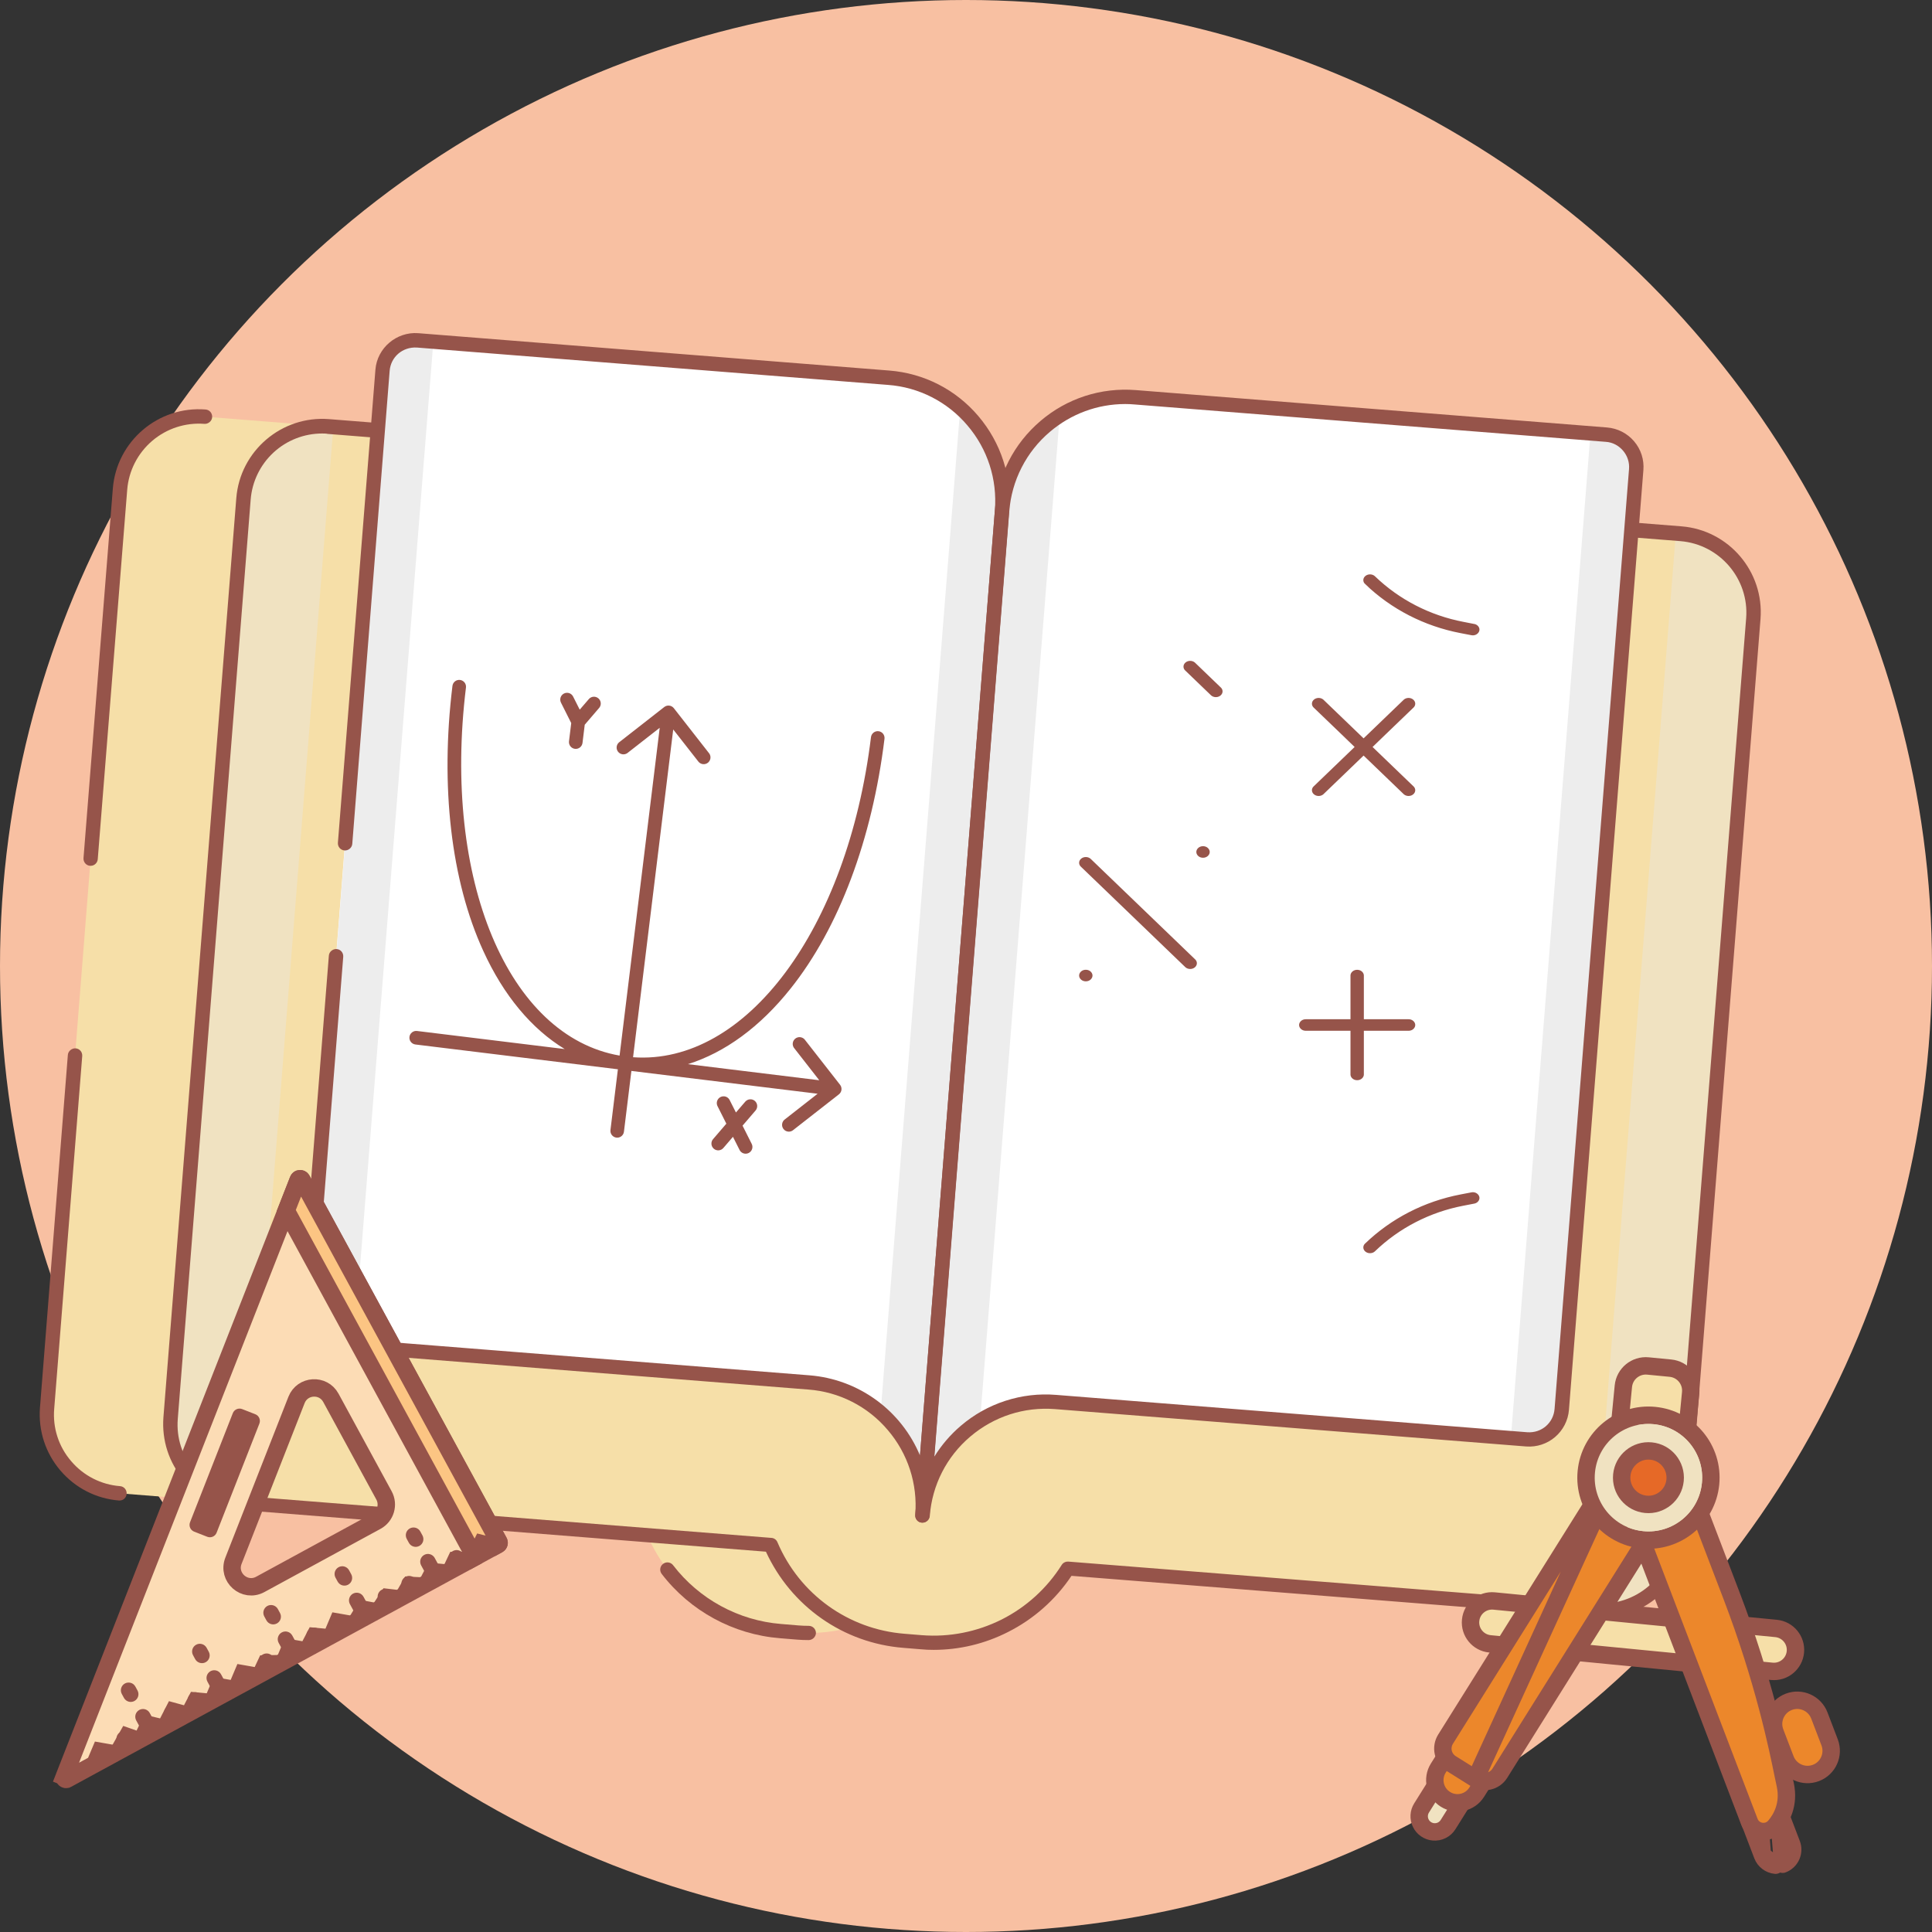<svg width="111" height="111" viewBox="0 0 111 111" fill="none" xmlns="http://www.w3.org/2000/svg">
<rect x="0" y="0" width="111" height="111" fill="#333333" stroke="none"/>
<circle cx="55.5" cy="55.5" r="55.5" fill="#F8C0A2"/>
<g clip-path="url(#clip0_2005_10001)">
<path d="M55.203 27.383L11.768 23.939C11.174 23.892 10.577 23.962 10.01 24.146C9.443 24.329 8.919 24.622 8.465 25.009C8.012 25.395 7.639 25.868 7.369 26.398C7.098 26.929 6.935 27.508 6.888 28.101L2.709 80.909C2.613 82.109 2.998 83.297 3.778 84.214C4.559 85.131 5.671 85.7 6.871 85.797L37.193 88.2C38.522 91.313 41.462 93.444 44.84 93.708L45.839 93.79C47.284 93.906 48.704 93.65 50 93.113L55.203 27.383Z" fill="#F6DFA8"/>
<path d="M46.458 94.228C46.235 94.228 46.02 94.22 45.806 94.203L44.806 94.121C42.131 93.906 39.654 92.56 38.019 90.43C37.878 90.248 37.911 89.992 38.093 89.852C38.275 89.711 38.531 89.744 38.671 89.926C39.412 90.89 40.347 91.689 41.415 92.27C42.483 92.852 43.66 93.204 44.873 93.303L45.872 93.386C46.07 93.402 46.268 93.41 46.466 93.41C46.697 93.41 46.879 93.6 46.879 93.823C46.871 94.046 46.681 94.228 46.458 94.228ZM6.871 86.21H6.838C5.525 86.103 4.328 85.492 3.469 84.484C2.61 83.477 2.197 82.197 2.296 80.876L3.898 60.611C3.915 60.38 4.138 60.215 4.344 60.231C4.576 60.248 4.741 60.446 4.724 60.677L3.114 80.942C3.023 82.04 3.37 83.113 4.088 83.947C4.438 84.361 4.866 84.7 5.348 84.947C5.83 85.193 6.356 85.342 6.896 85.384C7.127 85.401 7.292 85.599 7.276 85.83C7.259 86.045 7.086 86.21 6.871 86.21ZM5.211 49.744H5.178C5.124 49.741 5.071 49.726 5.022 49.701C4.973 49.677 4.93 49.643 4.895 49.601C4.859 49.56 4.833 49.511 4.816 49.459C4.8 49.408 4.794 49.353 4.798 49.298L6.483 28.068C6.698 25.352 9.092 23.312 11.809 23.527C12.04 23.543 12.206 23.741 12.189 23.973C12.172 24.204 11.95 24.369 11.743 24.352C10.654 24.268 9.576 24.619 8.745 25.328C7.914 26.037 7.397 27.046 7.309 28.134L5.616 49.365C5.599 49.579 5.418 49.744 5.211 49.744Z" fill="#96544A"/>
<path d="M100.735 35.541L96.548 88.349C96.454 89.549 95.886 90.662 94.971 91.444C94.056 92.226 92.868 92.612 91.668 92.519L61.346 90.116C60.446 91.544 59.183 92.667 57.729 93.402C56.276 94.137 54.616 94.484 52.932 94.352L51.932 94.269C48.555 94.005 45.615 91.874 44.286 88.761L13.964 86.359C12.764 86.262 11.652 85.692 10.871 84.776C10.091 83.859 9.706 82.67 9.802 81.47L13.989 28.663C14.036 28.069 14.199 27.49 14.47 26.96C14.741 26.429 15.113 25.957 15.566 25.571C16.02 25.184 16.545 24.891 17.111 24.707C17.678 24.524 18.275 24.453 18.869 24.501L96.573 30.653C99.058 30.859 100.933 33.039 100.735 35.541Z" fill="#F6DFA8"/>
<path d="M19.15 24.526L18.861 24.501C18.267 24.453 17.67 24.524 17.103 24.707C16.537 24.891 16.012 25.184 15.559 25.571C15.105 25.957 14.733 26.429 14.462 26.96C14.191 27.49 14.028 28.069 13.981 28.663L9.794 81.47C9.698 82.67 10.083 83.859 10.863 84.776C11.644 85.692 12.756 86.262 13.956 86.359L14.245 86.383L19.15 24.526ZM96.284 30.636L96.573 30.661C99.067 30.859 100.933 33.039 100.735 35.541L96.548 88.349C96.454 89.549 95.887 90.662 94.972 91.444C94.056 92.226 92.868 92.612 91.668 92.519L91.379 92.494L96.284 30.636Z" fill="#F0E2C1"/>
<path d="M53.642 94.79C53.394 94.79 53.146 94.781 52.898 94.756L51.899 94.674C48.447 94.401 45.45 92.287 44.005 89.15L13.931 86.763C12.618 86.656 11.421 86.045 10.562 85.037C9.703 84.03 9.29 82.75 9.389 81.429L13.576 28.622C13.79 25.905 16.185 23.865 18.902 24.08L96.606 30.24C99.323 30.455 101.362 32.841 101.147 35.566L96.961 88.373C96.746 91.098 94.343 93.146 91.635 92.923L61.561 90.537C60.643 91.91 59.386 93.023 57.911 93.766C56.581 94.443 55.12 94.79 53.642 94.79ZM18.506 24.906C17.469 24.907 16.471 25.298 15.711 26.002C14.95 26.706 14.483 27.671 14.402 28.704L10.215 81.511C10.124 82.609 10.471 83.683 11.189 84.517C11.539 84.93 11.967 85.27 12.449 85.516C12.931 85.763 13.457 85.912 13.997 85.954L44.319 88.357C44.476 88.365 44.608 88.464 44.666 88.605C45.937 91.594 48.737 93.609 51.965 93.865L52.964 93.947C54.55 94.071 56.127 93.757 57.547 93.047C58.959 92.337 60.157 91.247 60.999 89.909C61.082 89.777 61.23 89.711 61.379 89.719L91.701 92.122C93.988 92.287 95.953 90.603 96.135 88.332L100.322 35.525C100.503 33.262 98.802 31.272 96.54 31.09L18.836 24.93C18.72 24.906 18.613 24.906 18.506 24.906Z" fill="#96544A"/>
<path d="M93.997 26.978L89.72 80.975C89.7 81.22 89.633 81.459 89.521 81.678C89.409 81.897 89.256 82.092 89.069 82.251C88.881 82.411 88.665 82.532 88.431 82.608C88.197 82.683 87.95 82.712 87.705 82.692L60.636 80.545C56.722 80.231 53.295 83.155 52.99 87.069L57.565 29.34C57.879 25.426 61.297 22.503 65.211 22.817L92.279 24.963C93.312 25.046 94.08 25.946 93.997 26.978Z" fill="white"/>
<path d="M74.044 66.676L74.044 66.676C74.448 66.416 74.544 65.908 74.286 65.536L74.044 66.676ZM74.044 66.676L69.616 69.516L69.616 69.516M74.044 66.676L69.616 69.516M73.048 65.302L73.048 65.302L68.62 68.142C68.216 68.401 68.119 68.91 68.378 69.283L73.048 65.302ZM73.048 65.302C73.463 65.037 74.019 65.151 74.286 65.536L73.048 65.302ZM69.616 69.516C69.201 69.782 68.644 69.668 68.378 69.283L69.616 69.516ZM79.358 59.721L78.858 59.721L78.858 60.221L78.858 61.73C78.858 62.17 78.481 62.561 77.974 62.561C77.468 62.561 77.09 62.17 77.09 61.73L77.09 60.221L77.09 59.721L76.59 59.721L75.022 59.721C74.516 59.721 74.138 59.331 74.138 58.89C74.138 58.449 74.516 58.059 75.022 58.059L76.59 58.059L77.09 58.059L77.09 57.559L77.09 56.05C77.09 55.609 77.468 55.219 77.974 55.219C78.481 55.219 78.858 55.609 78.858 56.05L78.858 57.559L78.858 58.059L79.358 58.059L80.926 58.059C81.433 58.059 81.81 58.449 81.81 58.89C81.81 59.331 81.433 59.721 80.926 59.721L79.358 59.721ZM81.558 45.981L81.558 45.981C81.211 46.315 80.641 46.315 80.294 45.981L78.69 44.438L78.343 44.104L77.996 44.438L76.392 45.981C76.045 46.315 75.475 46.315 75.128 45.981C74.792 45.658 74.792 45.143 75.128 44.82L75.128 44.82L76.733 43.276L77.107 42.916L76.733 42.555L75.128 41.012C74.792 40.688 74.792 40.173 75.128 39.85L75.128 39.85C75.475 39.516 76.045 39.516 76.392 39.85L77.996 41.393L78.343 41.727L78.69 41.393L80.294 39.85C80.641 39.516 81.211 39.516 81.558 39.85L81.558 39.85C81.894 40.173 81.894 40.689 81.558 41.012L81.558 41.012L79.953 42.555L79.579 42.916L79.953 43.276L81.558 44.819L81.558 44.819C81.894 45.143 81.894 45.658 81.558 45.981ZM69.012 55.921L69.012 55.921C68.665 56.254 68.095 56.254 67.748 55.921L61.752 50.152C61.416 49.829 61.416 49.314 61.752 48.99L61.752 48.99C62.099 48.657 62.669 48.657 63.016 48.99L69.012 54.759L69.012 54.759C69.348 55.082 69.348 55.598 69.012 55.921ZM84.793 69.643L84.793 69.643L84.173 69.763C82.34 70.115 80.669 70.975 79.344 72.25L79.344 72.25C78.997 72.583 78.427 72.583 78.08 72.25C77.744 71.927 77.744 71.411 78.08 71.088L78.08 71.088C79.651 69.576 81.635 68.554 83.819 68.134L83.819 68.134L84.439 68.015C84.439 68.015 84.439 68.015 84.439 68.015C85.009 67.905 85.5 68.325 85.5 68.831C85.5 69.204 85.224 69.56 84.793 69.643ZM78.08 32.75L78.08 32.75C78.427 32.417 78.997 32.417 79.344 32.75C80.669 34.026 82.34 34.885 84.173 35.237L84.793 35.357L84.88 34.901L84.793 35.357C85.224 35.44 85.5 35.796 85.5 36.17C85.5 36.675 85.009 37.095 84.439 36.985L83.819 36.866C81.635 36.446 79.651 35.424 78.08 33.912L77.734 34.272L78.08 33.912C77.744 33.589 77.744 33.073 78.08 32.75ZM70.488 39.14L70.488 39.14C70.824 39.463 70.824 39.979 70.488 40.302C70.141 40.635 69.571 40.635 69.224 40.302L67.748 38.882C67.412 38.559 67.412 38.043 67.748 37.72L67.748 37.72C68.095 37.386 68.665 37.386 69.012 37.72L70.488 39.14ZM62.384 55.217C62.89 55.217 63.267 55.607 63.267 56.048C63.267 56.489 62.89 56.88 62.384 56.88C61.881 56.88 61.5 56.494 61.5 56.048C61.5 55.607 61.877 55.217 62.384 55.217ZM69.118 49.78C68.611 49.78 68.234 49.39 68.234 48.949C68.234 48.504 68.615 48.117 69.118 48.117C69.624 48.117 70.002 48.508 70.002 48.949C70.002 49.39 69.624 49.78 69.118 49.78Z" fill="#96544A" stroke="white"/>
<path d="M57.573 29.348L52.998 87.077C53.073 86.147 52.964 85.211 52.677 84.323C52.39 83.436 51.931 82.613 51.326 81.903C50.721 81.193 49.981 80.609 49.151 80.185C48.32 79.76 47.413 79.504 46.483 79.43L19.415 77.283C19.17 77.264 18.931 77.197 18.712 77.085C18.493 76.973 18.298 76.819 18.138 76.632C17.979 76.445 17.858 76.228 17.782 75.994C17.706 75.76 17.677 75.514 17.697 75.269L21.975 21.272C22.057 20.24 22.957 19.472 23.989 19.555L51.058 21.702C54.972 22.007 57.887 25.434 57.573 29.348Z" fill="white"/>
<path d="M46.224 59.714C46.157 59.642 46.066 59.597 45.968 59.589C45.87 59.58 45.772 59.609 45.694 59.67C45.617 59.731 45.565 59.818 45.549 59.916C45.534 60.013 45.555 60.112 45.61 60.194L47.069 62.064L39.522 61.139C41.647 60.474 43.672 59 45.426 56.792C48.196 53.319 50.109 48.223 50.817 42.446C50.829 42.343 50.801 42.24 50.737 42.158C50.673 42.076 50.579 42.023 50.477 42.011C50.374 41.998 50.27 42.027 50.188 42.091C50.107 42.155 50.054 42.248 50.041 42.351C48.687 53.404 42.852 61.207 36.372 60.742L38.679 41.91L40.141 43.778C40.208 43.85 40.299 43.895 40.397 43.904C40.495 43.912 40.593 43.883 40.67 43.822C40.748 43.761 40.799 43.674 40.815 43.577C40.831 43.48 40.809 43.38 40.755 43.298L38.713 40.686C38.649 40.605 38.556 40.552 38.453 40.54C38.351 40.527 38.248 40.556 38.166 40.619L35.554 42.661C35.481 42.727 35.437 42.819 35.428 42.917C35.42 43.015 35.449 43.112 35.51 43.19C35.57 43.267 35.658 43.319 35.755 43.335C35.852 43.351 35.952 43.329 36.034 43.275L37.903 41.815L35.597 60.647C29.196 59.534 25.417 50.554 26.771 39.501C26.783 39.398 26.755 39.294 26.691 39.212C26.627 39.131 26.533 39.078 26.43 39.065C26.328 39.053 26.224 39.081 26.142 39.145C26.061 39.209 26.008 39.303 25.995 39.406C25.288 45.182 25.914 50.589 27.764 54.629C28.934 57.195 30.543 59.114 32.444 60.272L23.96 59.233C23.857 59.22 23.754 59.249 23.672 59.313C23.59 59.377 23.537 59.47 23.525 59.573C23.512 59.676 23.541 59.78 23.605 59.861C23.669 59.943 23.762 59.996 23.865 60.009L35.5 61.434L35.073 64.924C35.06 65.027 35.089 65.131 35.153 65.213C35.217 65.294 35.31 65.347 35.413 65.36C35.516 65.372 35.62 65.344 35.701 65.28C35.783 65.216 35.836 65.122 35.848 65.019L36.276 61.529L46.974 62.839L45.107 64.301C45.062 64.331 45.023 64.37 44.994 64.415C44.965 64.46 44.946 64.511 44.937 64.564C44.928 64.618 44.931 64.672 44.944 64.724C44.958 64.776 44.982 64.825 45.015 64.867C45.048 64.91 45.09 64.945 45.137 64.971C45.184 64.996 45.237 65.012 45.29 65.016C45.344 65.021 45.398 65.014 45.449 64.997C45.5 64.979 45.547 64.951 45.586 64.915L48.199 62.873C48.28 62.809 48.332 62.716 48.345 62.614C48.357 62.511 48.329 62.408 48.266 62.326L46.224 59.714Z" fill="#96544A"/>
<path d="M32.819 41.543L32.691 42.588C32.679 42.691 32.707 42.794 32.771 42.876C32.835 42.958 32.929 43.011 33.032 43.023C33.134 43.036 33.238 43.007 33.32 42.943C33.401 42.879 33.454 42.786 33.467 42.683L33.595 41.638L34.435 40.658C34.496 40.579 34.525 40.479 34.514 40.38C34.504 40.281 34.456 40.189 34.381 40.124C34.305 40.059 34.207 40.025 34.108 40.029C34.008 40.034 33.913 40.077 33.844 40.149L33.307 40.772L32.937 40.038C32.915 39.989 32.884 39.945 32.846 39.909C32.807 39.872 32.761 39.844 32.711 39.826C32.661 39.808 32.608 39.801 32.555 39.804C32.502 39.807 32.45 39.821 32.403 39.845C32.355 39.869 32.313 39.903 32.279 39.943C32.245 39.984 32.219 40.031 32.204 40.082C32.189 40.133 32.184 40.187 32.191 40.239C32.197 40.292 32.214 40.343 32.24 40.389L32.819 41.543ZM43.369 63.252C43.291 63.185 43.189 63.151 43.086 63.159C42.983 63.166 42.887 63.215 42.819 63.293L42.282 63.916L41.911 63.182C41.861 63.095 41.78 63.031 41.685 63.002C41.589 62.974 41.486 62.983 41.397 63.028C41.308 63.073 41.239 63.151 41.205 63.245C41.171 63.339 41.175 63.442 41.215 63.533L41.731 64.559L40.983 65.43C40.946 65.468 40.917 65.513 40.898 65.563C40.88 65.613 40.871 65.666 40.874 65.719C40.876 65.772 40.889 65.824 40.913 65.872C40.936 65.92 40.969 65.962 41.009 65.997C41.049 66.032 41.096 66.058 41.147 66.074C41.197 66.09 41.251 66.095 41.304 66.09C41.356 66.084 41.408 66.068 41.454 66.042C41.501 66.016 41.541 65.981 41.574 65.939L42.111 65.314L42.481 66.05C42.502 66.099 42.533 66.143 42.572 66.179C42.611 66.216 42.657 66.244 42.707 66.262C42.757 66.28 42.81 66.287 42.863 66.284C42.916 66.281 42.968 66.267 43.015 66.243C43.063 66.219 43.105 66.185 43.139 66.145C43.173 66.104 43.198 66.057 43.214 66.006C43.229 65.955 43.233 65.901 43.227 65.849C43.221 65.796 43.204 65.745 43.178 65.699L42.662 64.673L43.41 63.802C43.477 63.724 43.511 63.622 43.503 63.519C43.496 63.416 43.447 63.32 43.369 63.252Z" fill="#96544A"/>
<path d="M55.17 23.436L50.595 81.164C52.222 82.593 53.188 84.74 52.998 87.069L57.573 29.34C57.659 28.237 57.487 27.128 57.07 26.103C56.653 25.078 56.002 24.165 55.17 23.436ZM24.897 19.629L23.997 19.555C22.965 19.472 22.065 20.24 21.983 21.272L17.705 75.269C17.622 76.301 18.39 77.201 19.423 77.283L20.323 77.358L24.897 19.629ZM60.884 23.89L56.309 81.619C54.476 82.775 53.188 84.74 53.006 87.069L57.581 29.34C57.763 27.02 59.051 25.046 60.884 23.89ZM91.379 24.897L92.279 24.972C93.311 25.054 94.079 25.954 93.997 26.986L89.719 80.983C89.7 81.228 89.633 81.467 89.521 81.686C89.409 81.905 89.255 82.1 89.068 82.259C88.881 82.419 88.664 82.54 88.43 82.616C88.196 82.691 87.95 82.72 87.704 82.7L86.805 82.626L91.379 24.897Z" fill="#EDEDED"/>
<path d="M52.998 87.481H52.965C52.911 87.478 52.858 87.463 52.809 87.438C52.76 87.414 52.717 87.38 52.682 87.338C52.646 87.297 52.62 87.249 52.603 87.197C52.587 87.145 52.581 87.09 52.585 87.036V87.027L57.16 29.315C57.317 27.309 58.25 25.492 59.778 24.187C61.305 22.883 63.254 22.255 65.252 22.412L92.321 24.559C92.932 24.608 93.485 24.889 93.882 25.352C94.278 25.814 94.468 26.409 94.418 27.011L90.141 81.008C90.091 81.61 89.805 82.168 89.346 82.561C88.887 82.954 88.291 83.149 87.688 83.105L60.62 80.958C58.836 80.818 57.111 81.379 55.748 82.535C54.386 83.691 53.56 85.31 53.419 87.093V87.102C53.395 87.316 53.213 87.481 52.998 87.481ZM64.65 23.213C63.064 23.213 61.537 23.774 60.315 24.815C59.644 25.384 59.092 26.081 58.693 26.865C58.293 27.648 58.053 28.504 57.986 29.381L53.684 83.683C54.088 83.031 54.6 82.428 55.203 81.916C55.953 81.273 56.823 80.785 57.763 80.481C58.703 80.176 59.693 80.06 60.678 80.141L87.746 82.287C88.572 82.345 89.249 81.751 89.315 80.95L93.593 26.953C93.626 26.565 93.502 26.186 93.246 25.888C92.99 25.591 92.643 25.409 92.255 25.385L65.186 23.238C65.005 23.221 64.823 23.213 64.65 23.213Z" fill="#96544A"/>
<path d="M52.998 87.481H52.965C52.91 87.478 52.857 87.463 52.808 87.439C52.76 87.414 52.716 87.38 52.681 87.338C52.646 87.297 52.619 87.249 52.602 87.197C52.586 87.145 52.58 87.09 52.585 87.036C52.725 85.252 52.164 83.518 51.008 82.164C50.441 81.492 49.745 80.94 48.963 80.541C48.18 80.141 47.326 79.901 46.449 79.835L19.381 77.688C18.778 77.639 18.219 77.354 17.826 76.894C17.433 76.435 17.238 75.838 17.284 75.236L18.894 54.905C18.91 54.674 19.133 54.509 19.34 54.526C19.571 54.542 19.736 54.74 19.72 54.971L18.109 75.302C18.043 76.103 18.646 76.805 19.447 76.871L46.515 79.017C47.894 79.128 49.215 79.617 50.334 80.43C51.453 81.243 52.326 82.349 52.857 83.625L57.159 29.315C57.3 27.532 56.738 25.797 55.582 24.443C55.015 23.772 54.32 23.22 53.538 22.82C52.755 22.42 51.9 22.18 51.024 22.115L23.956 19.968C23.13 19.918 22.453 20.504 22.387 21.305L20.24 48.481C20.223 48.712 20.009 48.877 19.794 48.861C19.739 48.857 19.686 48.842 19.638 48.818C19.589 48.793 19.546 48.759 19.51 48.718C19.475 48.676 19.448 48.628 19.432 48.576C19.415 48.524 19.409 48.469 19.414 48.415L21.569 21.239C21.668 19.984 22.791 19.051 24.022 19.142L51.09 21.289C53.088 21.446 54.913 22.379 56.21 23.907C57.506 25.434 58.142 27.375 57.977 29.381L53.402 87.102V87.11C53.394 87.316 53.212 87.481 52.998 87.481Z" fill="#96544A"/>
<path d="M102.912 99.15L102.912 99.15C103.134 99.067 103.38 99.075 103.596 99.173C103.813 99.27 103.982 99.45 104.066 99.671C104.151 99.893 104.145 100.139 104.049 100.356C103.953 100.573 103.775 100.743 103.554 100.83L103.551 100.831L103.551 100.831L101.713 101.534C101.712 101.534 101.712 101.534 101.712 101.534L101.712 101.534L101.533 101.067C101.476 101.089 101.414 101.098 101.352 101.092L102.912 99.15ZM102.912 99.15L102.908 99.152L101.07 99.855L102.912 99.15Z" fill="#CDC9DD" stroke="#96544A" stroke-linejoin="round"/>
<path d="M101.552 106.981C101.685 107.083 101.844 107.145 102.011 107.161L101.257 106.587C101.317 106.743 101.419 106.88 101.552 106.981ZM100.481 104.554L101.257 106.587L100.999 103.394C100.889 103.436 100.788 103.499 100.703 103.58C100.617 103.661 100.548 103.759 100.5 103.866C100.451 103.974 100.425 104.09 100.422 104.209C100.418 104.327 100.438 104.444 100.481 104.554C100.481 104.554 100.481 104.554 100.481 104.554ZM101.345 103.335C101.227 103.331 101.11 103.351 100.999 103.394L102.16 103.912C102.118 103.802 102.054 103.701 101.973 103.616C101.892 103.53 101.795 103.461 101.687 103.413C101.579 103.364 101.463 103.338 101.345 103.335ZM102.937 105.945L102.16 103.912L102.418 107.106C102.528 107.064 102.629 107 102.715 106.919C102.801 106.838 102.87 106.741 102.918 106.633C102.966 106.525 102.992 106.409 102.996 106.291C102.999 106.173 102.979 106.056 102.937 105.945C102.937 105.945 102.937 105.945 102.937 105.945Z" fill="#EC872B" stroke="#96544A" stroke-linejoin="round"/>
<path d="M103.151 94.911L103.151 94.911C103.217 94.231 102.72 93.626 102.04 93.56L85.843 91.982C85.163 91.916 84.558 92.414 84.492 93.094C84.425 93.774 84.923 94.379 85.603 94.445L101.8 96.023C102.48 96.089 103.085 95.591 103.151 94.911Z" fill="#F6DFA8" stroke="#96544A" stroke-linejoin="round"/>
<path d="M93.335 84.507C93.212 84.555 93.112 84.649 93.057 84.77C93.003 84.891 93 85.029 93.047 85.153L100.511 104.674C100.511 104.674 100.511 104.674 100.511 104.674C100.747 105.291 101.553 105.419 101.974 104.923C102.362 104.466 102.805 103.661 102.572 102.554L102.569 102.538C102.541 102.425 102.502 102.232 102.448 101.966C102.138 100.444 101.343 96.541 99.474 91.653L96.486 83.838C96.387 83.58 96.098 83.451 95.84 83.549L93.335 84.507Z" fill="#EC872B" stroke="#96544A" stroke-linejoin="round"/>
<path d="M102.772 97.776L102.772 97.776C102.071 98.044 101.72 98.83 101.988 99.532C101.988 99.532 101.988 99.532 101.988 99.532L102.579 101.077L102.579 101.077C102.847 101.778 103.633 102.129 104.334 101.861C105.035 101.593 105.386 100.807 105.118 100.105L104.528 98.561L104.528 98.561C104.259 97.859 103.473 97.508 102.772 97.776Z" fill="#EC872B" stroke="#96544A" stroke-linejoin="round"/>
<path d="M82.347 105.246L82.348 105.246C82.514 105.262 82.682 105.232 82.832 105.158C82.982 105.084 83.109 104.97 83.197 104.828C83.197 104.828 83.197 104.828 83.197 104.828L85.094 101.8L85.094 101.8L85.095 101.797C85.22 101.595 85.26 101.352 85.206 101.121C85.151 100.889 85.008 100.689 84.807 100.563C84.606 100.437 84.363 100.396 84.132 100.448C83.9 100.501 83.699 100.642 83.572 100.842L83.572 100.842L83.57 100.846L81.674 103.874C81.674 103.874 81.674 103.874 81.674 103.874C81.592 104.004 81.546 104.152 81.538 104.305C81.53 104.458 81.561 104.61 81.629 104.747C81.696 104.885 81.797 105.003 81.923 105.09C82.049 105.177 82.195 105.231 82.347 105.246Z" fill="#F0E2C1" stroke="#96544A" stroke-linejoin="round"/>
<path d="M84.582 99.415C84.469 99.345 84.334 99.322 84.204 99.352C84.075 99.382 83.963 99.462 83.893 99.574L82.634 101.584L82.634 101.584C82.252 102.193 82.437 102.997 83.047 103.379L83.047 103.379C83.657 103.76 84.46 103.576 84.842 102.966L84.842 102.966L86.1 100.956C86.247 100.722 86.176 100.414 85.942 100.267L84.582 99.415Z" fill="#EC872B" stroke="#96544A" stroke-linejoin="round"/>
<path d="M93.317 83.529C93.463 83.295 93.772 83.224 94.006 83.371L96.279 84.794C96.391 84.864 96.471 84.976 96.501 85.105C96.53 85.235 96.507 85.37 96.437 85.483L86.172 101.877C85.87 102.36 85.242 102.492 84.774 102.199L93.317 83.529ZM93.317 83.529L83.051 99.923C82.981 100.036 82.933 100.162 82.911 100.293C82.888 100.425 82.892 100.559 82.922 100.689C82.952 100.819 83.007 100.941 83.085 101.05C83.162 101.158 83.26 101.251 83.373 101.321C83.373 101.321 83.373 101.321 83.373 101.321L84.774 102.199L93.317 83.529Z" fill="#EC872B" stroke="#96544A" stroke-linejoin="round"/>
<path d="M96.096 85.535C96.371 85.561 96.615 85.36 96.642 85.085L97.135 80.02L97.135 80.02C97.205 79.308 96.683 78.674 95.971 78.605L94.683 78.48C93.971 78.41 93.337 78.931 93.268 79.644L92.775 84.709C92.748 84.984 92.949 85.228 93.224 85.255L96.096 85.535Z" fill="#F6DFA8" stroke="#96544A" stroke-linejoin="round"/>
<path d="M94.361 88.467C96.332 88.659 98.087 87.217 98.279 85.245C98.471 83.273 97.028 81.519 95.056 81.327C93.085 81.135 91.331 82.578 91.139 84.549C90.947 86.521 92.389 88.275 94.361 88.467Z" fill="#F0E2C1" stroke="#96544A" stroke-linejoin="round"/>
<path d="M95.008 81.825C94.687 81.793 94.374 81.813 94.074 81.875C95.284 82.388 96.075 83.641 95.941 85.017C95.807 86.394 94.789 87.47 93.503 87.74C93.792 87.862 94.097 87.939 94.409 87.969C96.106 88.135 97.615 86.893 97.781 85.196C97.946 83.499 96.704 81.99 95.008 81.825Z" fill="#F0E2C1"/>
<path d="M94.559 86.428C95.404 86.51 96.157 85.892 96.239 85.046C96.321 84.201 95.703 83.448 94.857 83.366C94.012 83.284 93.26 83.903 93.177 84.748C93.095 85.594 93.713 86.346 94.559 86.428Z" fill="#E66927" stroke="#96544A" stroke-linejoin="round"/>
<path d="M17.135 67.792L17.135 67.792C17.17 67.702 17.294 67.694 17.34 67.779L17.34 67.779L28.664 88.587C28.694 88.642 28.673 88.711 28.618 88.741L28.386 88.867L28.073 88.787L27.682 88.687L27.502 89.048L27.295 89.461L26.958 89.645L26.498 89.652L26.187 89.656L26.054 89.937L25.926 90.206L25.619 90.373L25.238 90.337L24.903 90.306L24.748 90.604L24.571 90.943L24.244 91.121L23.865 91.103L23.56 91.087L23.408 91.352L23.217 91.68L22.896 91.855L22.589 91.818L22.282 91.782L22.112 92.04L21.866 92.415L21.549 92.588L21.261 92.534L20.923 92.47L20.742 92.762L20.496 93.161L20.182 93.332L19.795 93.264L19.402 93.195L19.247 93.562L19.095 93.924L18.798 94.085L18.417 94.049L18.082 94.018L17.927 94.316L17.75 94.656L17.453 94.817L17.066 94.749L16.674 94.679L16.519 95.047L16.366 95.409L16.043 95.584L15.581 95.592L15.269 95.598L15.137 95.879L15.012 96.146L14.725 96.302L14.338 96.233L13.945 96.164L13.79 96.531L13.638 96.893L13.361 97.044L12.974 96.976L12.581 96.907L12.426 97.274L12.273 97.636L11.977 97.797L11.596 97.761L11.261 97.73L11.106 98.028L10.929 98.368L10.655 98.516L10.357 98.434L9.966 98.327L9.78 98.688L9.563 99.111L9.283 99.263L8.956 99.185L8.565 99.091L8.39 99.453L8.194 99.856L7.945 99.991L7.704 99.907L7.309 99.769L7.103 100.132L6.844 100.59L6.54 100.756L6.153 100.688L5.76 100.619L5.605 100.986L5.452 101.348L3.85 102.22C3.82 102.236 3.798 102.237 3.782 102.235C3.764 102.232 3.741 102.223 3.721 102.205C3.701 102.187 3.689 102.166 3.684 102.148C3.679 102.132 3.678 102.111 3.69 102.078L3.225 101.896L3.69 102.078L17.135 67.792ZM21.625 87.398C22.155 87.11 22.35 86.447 22.062 85.917L19.011 80.311C18.568 79.496 17.374 79.57 17.035 80.434L13.413 89.672C13.413 89.672 13.413 89.672 13.413 89.672C13.041 90.621 14.056 91.517 14.952 91.03L21.625 87.398Z" fill="#FCDCB5" stroke="#96544A"/>
<path d="M28.073 88.787L27.682 88.687L27.502 89.048L27.296 89.46L27.277 89.47C27.263 89.436 27.247 89.401 27.228 89.368L16.445 69.552L17.135 67.792C17.17 67.702 17.294 67.694 17.34 67.779C17.34 67.779 17.34 67.779 17.34 67.779L28.664 88.587C28.694 88.642 28.673 88.711 28.618 88.74L28.386 88.867L28.073 88.787Z" fill="#FCC583" stroke="#96544A"/>
<path d="M13.376 81.192L10.918 87.46C10.878 87.562 10.88 87.676 10.924 87.777C10.968 87.877 11.05 87.957 11.153 87.997L11.908 88.293C12.01 88.333 12.124 88.331 12.225 88.287C12.326 88.243 12.405 88.161 12.445 88.058L14.903 81.79C14.943 81.688 14.941 81.574 14.897 81.473C14.853 81.373 14.771 81.293 14.668 81.253L13.913 80.957C13.811 80.917 13.697 80.919 13.596 80.963C13.495 81.007 13.416 81.089 13.376 81.192Z" fill="#96544A"/>
<path d="M27.385 88.368C27.334 88.396 27.289 88.434 27.252 88.479C27.215 88.525 27.188 88.577 27.172 88.633C27.155 88.689 27.15 88.747 27.156 88.805C27.162 88.863 27.18 88.92 27.207 88.971L27.672 89.825L28.452 89.4L27.988 88.546C27.96 88.495 27.922 88.45 27.877 88.413C27.831 88.376 27.779 88.349 27.723 88.333C27.667 88.316 27.609 88.311 27.551 88.317C27.493 88.323 27.436 88.341 27.385 88.368Z" fill="#96544A"/>
<path d="M26.021 89.111C25.97 89.139 25.925 89.177 25.888 89.222C25.852 89.267 25.824 89.319 25.808 89.375C25.791 89.431 25.786 89.49 25.792 89.548C25.798 89.606 25.816 89.662 25.844 89.713L26.308 90.567L27.088 90.143L26.624 89.289C26.596 89.238 26.558 89.192 26.513 89.156C26.467 89.119 26.415 89.092 26.359 89.075C26.303 89.059 26.245 89.053 26.187 89.059C26.129 89.066 26.073 89.083 26.021 89.111ZM24.374 89.333C24.323 89.361 24.277 89.399 24.241 89.444C24.204 89.489 24.177 89.541 24.16 89.597C24.144 89.653 24.139 89.712 24.145 89.77C24.151 89.828 24.168 89.884 24.196 89.935L24.944 91.31L25.724 90.885L24.976 89.511C24.948 89.46 24.911 89.414 24.865 89.378C24.82 89.341 24.768 89.314 24.712 89.297C24.656 89.281 24.597 89.275 24.539 89.281C24.481 89.288 24.425 89.305 24.374 89.333ZM23.293 90.596C23.242 90.624 23.197 90.661 23.16 90.707C23.123 90.752 23.096 90.804 23.079 90.86C23.063 90.916 23.057 90.975 23.064 91.033C23.07 91.091 23.087 91.147 23.115 91.198L23.58 92.052L24.36 91.628L23.895 90.774C23.867 90.722 23.83 90.677 23.784 90.641C23.739 90.604 23.687 90.576 23.631 90.56C23.575 90.543 23.516 90.538 23.458 90.544C23.4 90.55 23.344 90.568 23.293 90.596ZM21.929 91.338C21.877 91.366 21.832 91.404 21.796 91.449C21.759 91.495 21.732 91.547 21.715 91.603C21.698 91.659 21.693 91.717 21.699 91.775C21.706 91.833 21.723 91.889 21.751 91.941L22.216 92.794L22.996 92.37L22.531 91.516C22.475 91.413 22.38 91.336 22.267 91.302C22.154 91.269 22.032 91.282 21.929 91.338ZM20.281 91.56C20.23 91.588 20.185 91.626 20.148 91.671C20.111 91.717 20.084 91.769 20.068 91.825C20.051 91.88 20.046 91.939 20.052 91.997C20.058 92.055 20.076 92.111 20.104 92.163L20.851 93.537L21.631 93.112L20.884 91.738C20.827 91.635 20.732 91.558 20.619 91.524C20.506 91.491 20.385 91.504 20.281 91.56ZM19.2 92.823C19.149 92.851 19.104 92.889 19.067 92.934C19.03 92.979 19.003 93.031 18.987 93.087C18.97 93.143 18.965 93.202 18.971 93.26C18.977 93.318 18.995 93.374 19.022 93.425L19.487 94.279L20.267 93.855L19.802 93.001C19.746 92.897 19.651 92.821 19.538 92.787C19.425 92.754 19.304 92.767 19.2 92.823ZM17.836 93.566C17.785 93.593 17.739 93.631 17.703 93.676C17.666 93.722 17.639 93.774 17.622 93.83C17.606 93.886 17.6 93.944 17.607 94.002C17.613 94.06 17.63 94.117 17.658 94.168L18.123 95.022L18.903 94.597L18.438 93.743C18.41 93.692 18.373 93.647 18.327 93.61C18.282 93.573 18.23 93.546 18.174 93.53C18.118 93.513 18.059 93.508 18.001 93.514C17.943 93.52 17.887 93.538 17.836 93.566ZM16.189 93.788C16.137 93.815 16.092 93.853 16.055 93.898C16.019 93.944 15.991 93.996 15.975 94.052C15.958 94.108 15.953 94.166 15.959 94.224C15.965 94.282 15.983 94.339 16.011 94.39L16.759 95.764L17.539 95.34L16.791 93.965C16.763 93.914 16.725 93.869 16.68 93.832C16.635 93.796 16.582 93.768 16.526 93.752C16.471 93.735 16.412 93.73 16.354 93.736C16.296 93.742 16.24 93.76 16.189 93.788ZM15.107 95.05C15.056 95.078 15.011 95.116 14.974 95.161C14.938 95.207 14.91 95.259 14.894 95.315C14.877 95.371 14.872 95.429 14.878 95.487C14.884 95.545 14.902 95.601 14.93 95.653L15.394 96.507L16.174 96.082L15.71 95.228C15.682 95.177 15.644 95.132 15.599 95.095C15.553 95.058 15.501 95.031 15.445 95.014C15.389 94.998 15.331 94.993 15.273 94.999C15.215 95.005 15.159 95.022 15.107 95.05ZM13.743 95.793C13.692 95.821 13.647 95.858 13.61 95.904C13.573 95.949 13.546 96.001 13.53 96.057C13.513 96.113 13.508 96.172 13.514 96.23C13.52 96.288 13.538 96.344 13.565 96.395L14.03 97.249L14.81 96.825L14.346 95.971C14.289 95.867 14.194 95.79 14.081 95.757C13.968 95.724 13.847 95.737 13.743 95.793ZM12.096 96.015C12.045 96.043 11.999 96.08 11.963 96.126C11.926 96.171 11.899 96.223 11.882 96.279C11.866 96.335 11.86 96.394 11.867 96.452C11.873 96.51 11.89 96.566 11.918 96.617L12.666 97.991L13.446 97.567L12.698 96.192C12.642 96.089 12.547 96.012 12.434 95.979C12.321 95.946 12.199 95.959 12.096 96.015ZM11.015 97.278C10.963 97.305 10.918 97.343 10.882 97.388C10.845 97.434 10.818 97.486 10.801 97.542C10.785 97.598 10.779 97.656 10.785 97.714C10.792 97.772 10.809 97.829 10.837 97.88L11.302 98.734L12.082 98.309L11.617 97.455C11.561 97.352 11.466 97.275 11.353 97.242C11.24 97.208 11.118 97.221 11.015 97.278ZM9.65 98.02C9.599 98.048 9.554 98.086 9.517 98.131C9.481 98.176 9.453 98.228 9.437 98.284C9.42 98.34 9.415 98.399 9.421 98.457C9.427 98.515 9.445 98.571 9.473 98.622L9.937 99.476L10.717 99.052L10.253 98.198C10.225 98.147 10.187 98.101 10.142 98.065C10.097 98.028 10.044 98.001 9.988 97.984C9.933 97.968 9.874 97.962 9.816 97.968C9.758 97.975 9.702 97.992 9.65 98.02ZM8.003 98.242C7.952 98.27 7.907 98.308 7.87 98.353C7.833 98.398 7.806 98.45 7.789 98.506C7.773 98.562 7.768 98.621 7.774 98.679C7.78 98.737 7.797 98.793 7.825 98.844L8.573 100.219L9.353 99.794L8.605 98.42C8.578 98.368 8.54 98.323 8.495 98.287C8.449 98.25 8.397 98.223 8.341 98.206C8.285 98.19 8.227 98.184 8.169 98.191C8.111 98.197 8.054 98.214 8.003 98.242ZM6.922 99.505C6.871 99.533 6.826 99.57 6.789 99.616C6.752 99.661 6.725 99.713 6.708 99.769C6.692 99.825 6.687 99.884 6.693 99.942C6.699 100 6.716 100.056 6.744 100.107L7.209 100.961L7.989 100.537L7.524 99.683C7.497 99.631 7.459 99.586 7.413 99.549C7.368 99.513 7.316 99.485 7.26 99.469C7.204 99.452 7.145 99.447 7.087 99.453C7.029 99.459 6.973 99.477 6.922 99.505ZM5.558 100.247C5.507 100.275 5.461 100.313 5.425 100.358C5.388 100.403 5.361 100.456 5.344 100.512C5.328 100.567 5.322 100.626 5.328 100.684C5.335 100.742 5.352 100.798 5.38 100.849L5.845 101.703L6.625 101.279L6.16 100.425C6.132 100.374 6.095 100.329 6.049 100.292C6.004 100.255 5.952 100.228 5.896 100.211C5.84 100.195 5.781 100.189 5.723 100.196C5.665 100.202 5.609 100.219 5.558 100.247Z" fill="#96544A"/>
<path d="M7.723 97.728C7.672 97.755 7.616 97.773 7.558 97.779C7.5 97.785 7.441 97.78 7.385 97.763C7.329 97.747 7.277 97.719 7.232 97.683C7.186 97.646 7.149 97.601 7.121 97.55L6.998 97.324C6.942 97.221 6.929 97.099 6.962 96.986C6.996 96.873 7.072 96.778 7.176 96.722C7.279 96.666 7.401 96.653 7.514 96.686C7.627 96.719 7.722 96.796 7.778 96.9L7.901 97.125C7.929 97.176 7.946 97.233 7.952 97.291C7.959 97.349 7.953 97.407 7.937 97.463C7.92 97.519 7.893 97.571 7.856 97.617C7.82 97.662 7.774 97.7 7.723 97.728ZM11.816 95.5C11.765 95.528 11.708 95.546 11.65 95.552C11.592 95.558 11.534 95.553 11.478 95.536C11.422 95.52 11.37 95.492 11.324 95.456C11.279 95.419 11.241 95.374 11.213 95.323L11.091 95.097C11.034 94.994 11.022 94.872 11.055 94.759C11.088 94.646 11.165 94.551 11.269 94.495C11.372 94.438 11.494 94.425 11.607 94.459C11.72 94.492 11.815 94.569 11.871 94.672L11.994 94.898C12.05 95.001 12.063 95.123 12.029 95.236C11.996 95.349 11.919 95.444 11.816 95.5ZM15.909 93.273C15.857 93.301 15.801 93.318 15.743 93.325C15.685 93.331 15.627 93.325 15.57 93.309C15.515 93.292 15.463 93.265 15.417 93.228C15.372 93.192 15.334 93.146 15.306 93.095L15.184 92.87C15.127 92.766 15.114 92.645 15.148 92.532C15.181 92.419 15.258 92.324 15.361 92.267C15.465 92.211 15.586 92.198 15.699 92.232C15.812 92.265 15.907 92.342 15.964 92.445L16.086 92.671C16.114 92.722 16.132 92.778 16.138 92.836C16.144 92.894 16.139 92.953 16.122 93.009C16.106 93.065 16.078 93.117 16.042 93.162C16.005 93.207 15.96 93.245 15.909 93.273ZM20.001 91.046C19.95 91.074 19.894 91.091 19.836 91.097C19.778 91.103 19.719 91.098 19.663 91.082C19.607 91.065 19.555 91.038 19.51 91.001C19.465 90.964 19.427 90.919 19.399 90.868L19.276 90.642C19.22 90.539 19.207 90.418 19.24 90.305C19.274 90.192 19.351 90.097 19.454 90.04C19.558 89.984 19.679 89.971 19.792 90.004C19.905 90.038 20 90.115 20.056 90.218L20.179 90.444C20.235 90.547 20.248 90.668 20.215 90.781C20.181 90.894 20.105 90.99 20.001 91.046ZM24.094 88.819C24.043 88.846 23.986 88.864 23.928 88.87C23.871 88.876 23.812 88.871 23.756 88.854C23.7 88.838 23.648 88.811 23.603 88.774C23.557 88.737 23.52 88.692 23.492 88.641L23.369 88.415C23.313 88.312 23.3 88.19 23.333 88.077C23.366 87.964 23.443 87.869 23.547 87.813C23.65 87.757 23.772 87.744 23.885 87.777C23.998 87.811 24.093 87.887 24.149 87.991L24.272 88.216C24.3 88.267 24.317 88.324 24.323 88.382C24.329 88.44 24.324 88.498 24.308 88.554C24.291 88.61 24.264 88.662 24.227 88.708C24.19 88.753 24.145 88.791 24.094 88.819Z" fill="#96544A"/>
</g>
<defs>
<clipPath id="clip0_2005_10001">
<rect width="109" height="109" fill="white" transform="translate(1 1)"/>
</clipPath>
</defs>
</svg>
